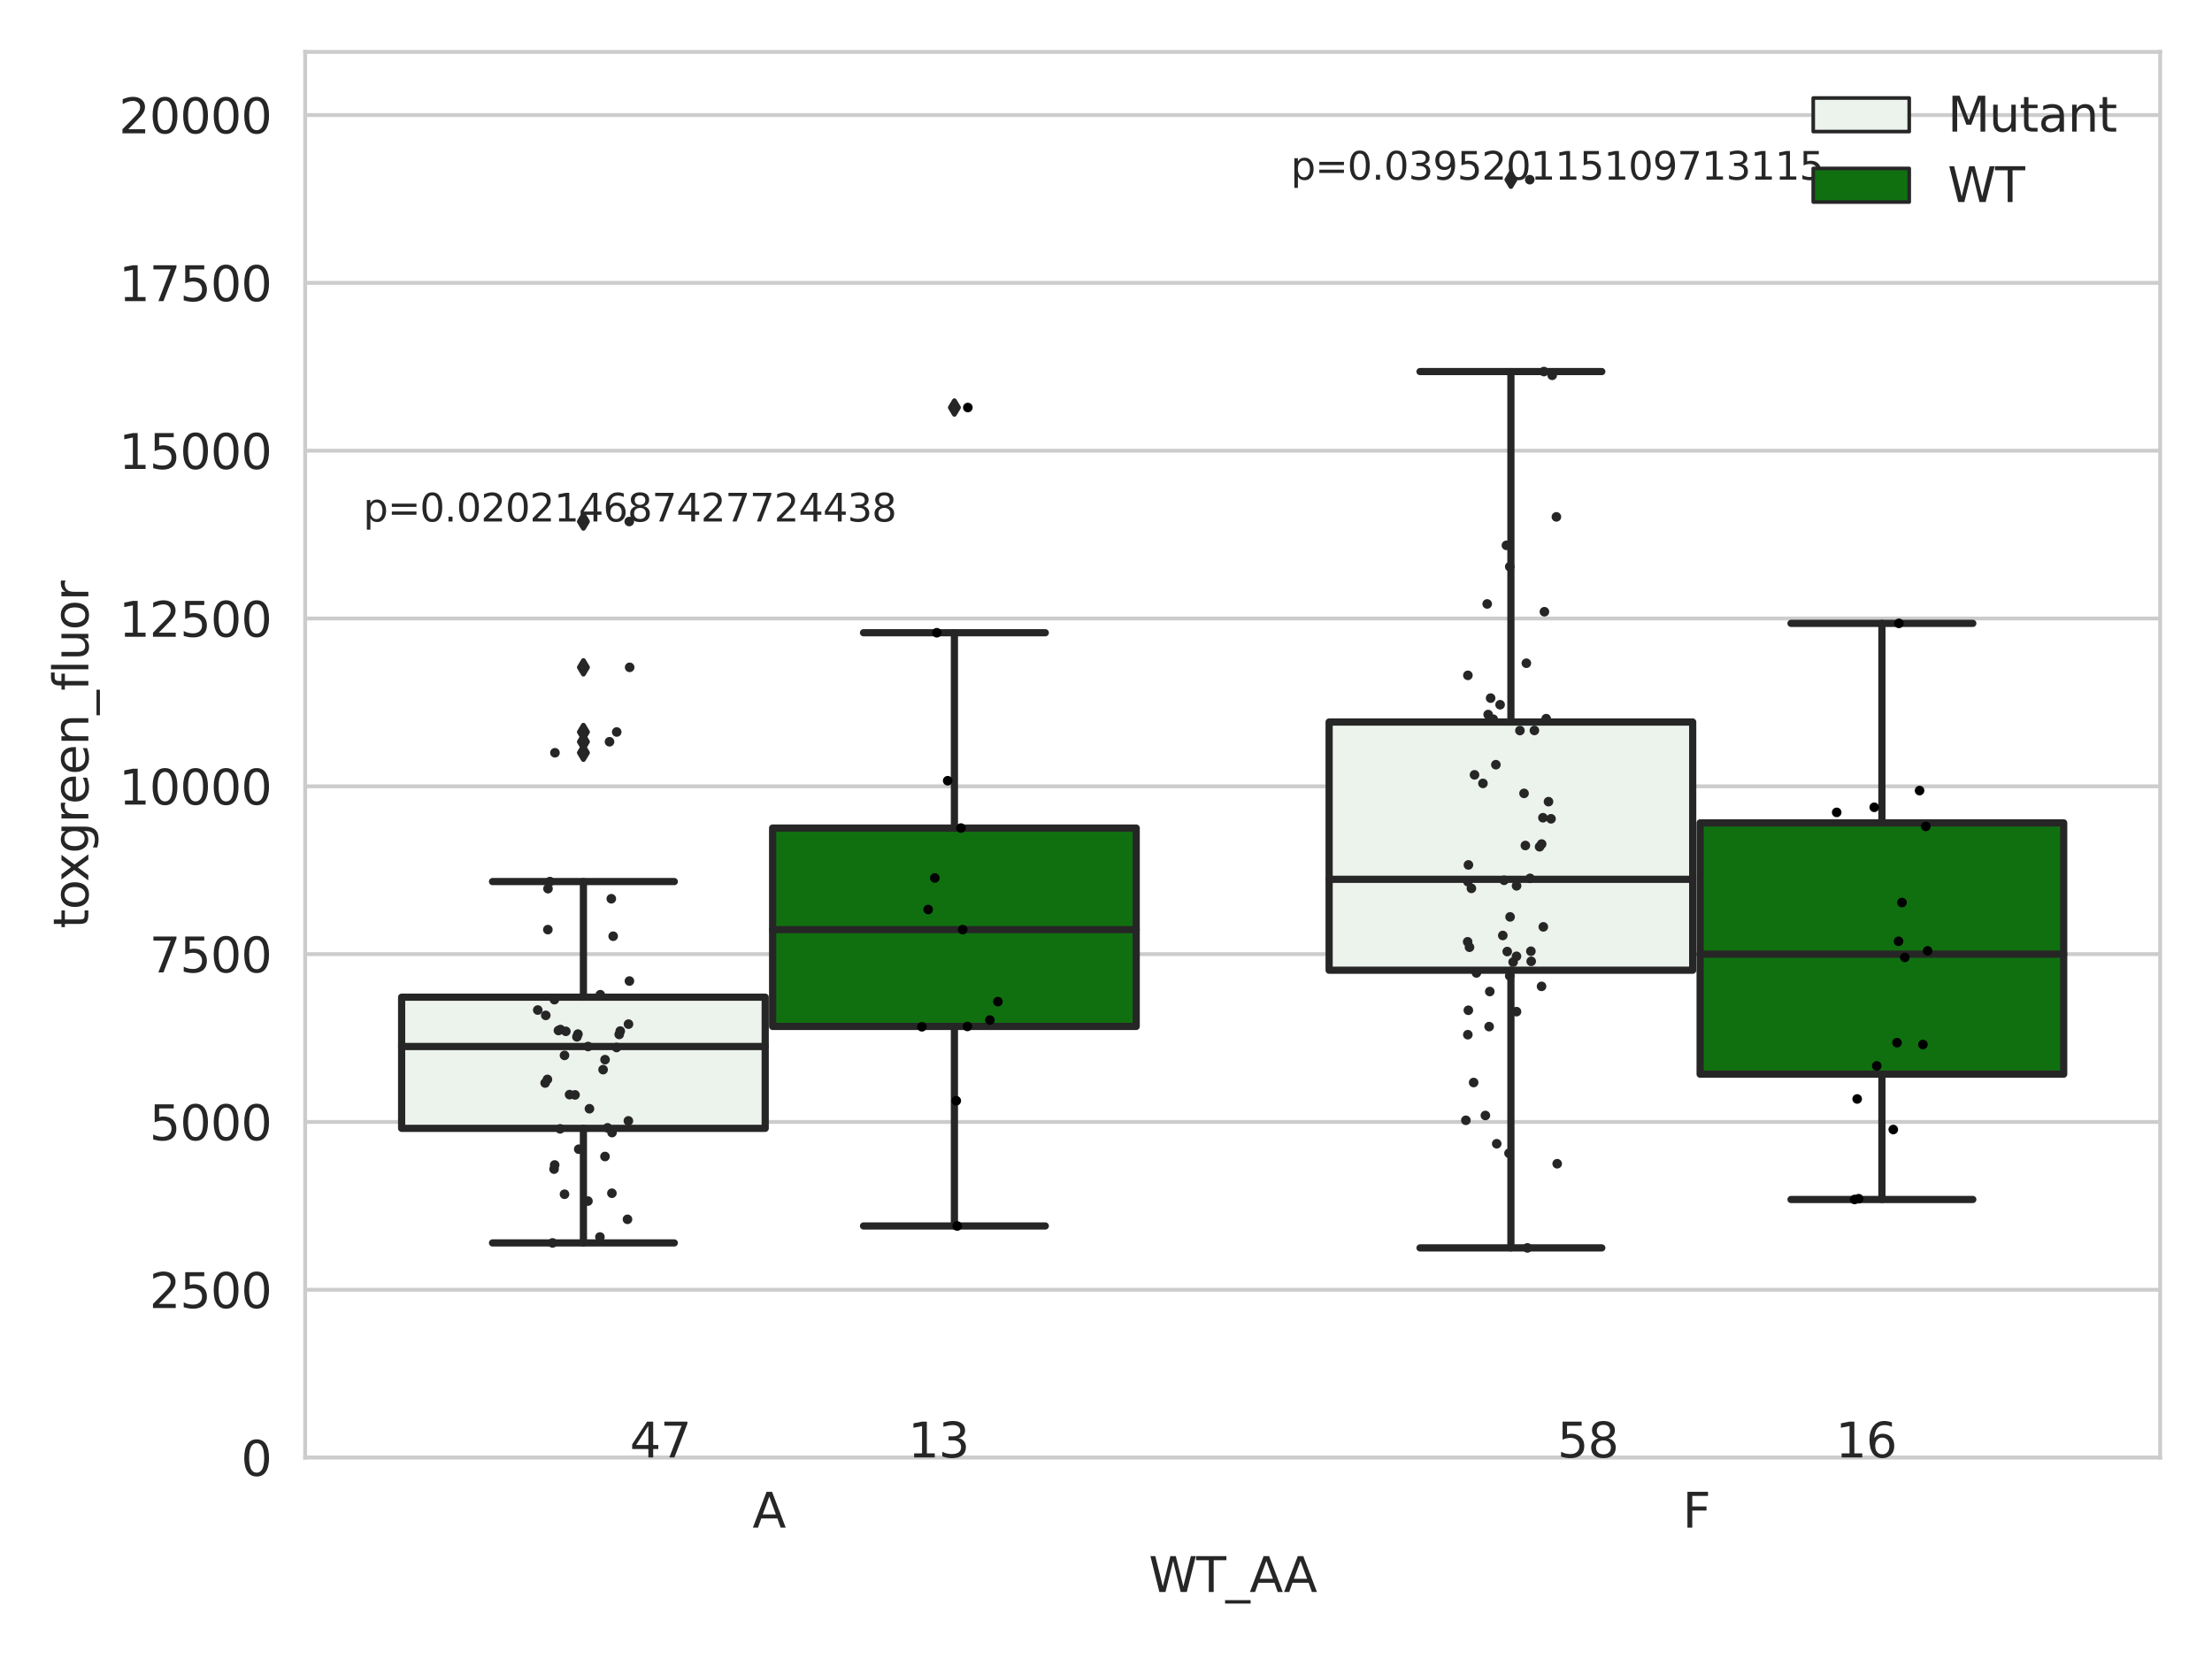 <?xml version="1.0" encoding="utf-8" standalone="no"?>
<!DOCTYPE svg PUBLIC "-//W3C//DTD SVG 1.1//EN"
  "http://www.w3.org/Graphics/SVG/1.1/DTD/svg11.dtd">
<svg xmlns:xlink="http://www.w3.org/1999/xlink" width="460.8pt" height="345.6pt" viewBox="0 0 460.8 345.6" xmlns="http://www.w3.org/2000/svg" version="1.1">
 <defs>
  <style type="text/css">*{stroke-linejoin: round; stroke-linecap: butt}</style>
 </defs>
 <g id="figure_1">
  <g id="patch_1">
   <path d="M 0 345.6 
L 460.8 345.6 
L 460.8 0 
L 0 0 
z
" style="fill: #ffffff"/>
  </g>
  <g id="axes_1">
   <g id="patch_2">
    <path d="M 63.571 303.64 
L 450 303.64 
L 450 10.813 
L 63.571 10.813 
z
" style="fill: #ffffff"/>
   </g>
   <g id="matplotlib.axis_1">
    <g id="xtick_1">
     <g id="text_1">
      <!-- A -->
      <g style="fill: #262626" transform="translate(156.758 318.238) scale(0.1 -0.1)">
       <defs>
        <path id="DejaVuSans-41" d="M 2188 4044 
L 1331 1722 
L 3047 1722 
L 2188 4044 
z
M 1831 4666 
L 2547 4666 
L 4325 0 
L 3669 0 
L 3244 1197 
L 1141 1197 
L 716 0 
L 50 0 
L 1831 4666 
z
" transform="scale(0.016)"/>
       </defs>
       <use xlink:href="#DejaVuSans-41"/>
      </g>
     </g>
    </g>
    <g id="xtick_2">
     <g id="text_2">
      <!-- F -->
      <g style="fill: #262626" transform="translate(350.517 318.238) scale(0.1 -0.1)">
       <defs>
        <path id="DejaVuSans-46" d="M 628 4666 
L 3309 4666 
L 3309 4134 
L 1259 4134 
L 1259 2759 
L 3109 2759 
L 3109 2228 
L 1259 2228 
L 1259 0 
L 628 0 
L 628 4666 
z
" transform="scale(0.016)"/>
       </defs>
       <use xlink:href="#DejaVuSans-46"/>
      </g>
     </g>
    </g>
    <g id="text_3">
     <!-- WT_AA -->
     <g style="fill: #262626" transform="translate(239.31 331.638) scale(0.1 -0.1)">
      <defs>
       <path id="DejaVuSans-57" d="M 213 4666 
L 850 4666 
L 1831 722 
L 2809 4666 
L 3519 4666 
L 4500 722 
L 5478 4666 
L 6119 4666 
L 4947 0 
L 4153 0 
L 3169 4050 
L 2175 0 
L 1381 0 
L 213 4666 
z
" transform="scale(0.016)"/>
       <path id="DejaVuSans-54" d="M -19 4666 
L 3928 4666 
L 3928 4134 
L 2272 4134 
L 2272 0 
L 1638 0 
L 1638 4134 
L -19 4134 
L -19 4666 
z
" transform="scale(0.016)"/>
       <path id="DejaVuSans-5f" d="M 3263 -1063 
L 3263 -1509 
L -63 -1509 
L -63 -1063 
L 3263 -1063 
z
" transform="scale(0.016)"/>
      </defs>
      <use xlink:href="#DejaVuSans-57"/>
      <use xlink:href="#DejaVuSans-54" x="98.877"/>
      <use xlink:href="#DejaVuSans-5f" x="159.961"/>
      <use xlink:href="#DejaVuSans-41" x="209.961"/>
      <use xlink:href="#DejaVuSans-41" x="281.119"/>
     </g>
    </g>
   </g>
   <g id="matplotlib.axis_2">
    <g id="ytick_1">
     <g id="line2d_1">
      <path d="M 63.571 303.64 
L 450 303.64 
" clip-path="url(#p976d05c8bd)" style="fill: none; stroke: #cccccc; stroke-width: 0.8; stroke-linecap: round"/>
     </g>
     <g id="text_4">
      <!-- 0 -->
      <g style="fill: #262626" transform="translate(50.209 307.439) scale(0.1 -0.1)">
       <defs>
        <path id="DejaVuSans-30" d="M 2034 4250 
Q 1547 4250 1301 3770 
Q 1056 3291 1056 2328 
Q 1056 1369 1301 889 
Q 1547 409 2034 409 
Q 2525 409 2770 889 
Q 3016 1369 3016 2328 
Q 3016 3291 2770 3770 
Q 2525 4250 2034 4250 
z
M 2034 4750 
Q 2819 4750 3233 4129 
Q 3647 3509 3647 2328 
Q 3647 1150 3233 529 
Q 2819 -91 2034 -91 
Q 1250 -91 836 529 
Q 422 1150 422 2328 
Q 422 3509 836 4129 
Q 1250 4750 2034 4750 
z
" transform="scale(0.016)"/>
       </defs>
       <use xlink:href="#DejaVuSans-30"/>
      </g>
     </g>
    </g>
    <g id="ytick_2">
     <g id="line2d_2">
      <path d="M 63.571 268.681 
L 450 268.681 
" clip-path="url(#p976d05c8bd)" style="fill: none; stroke: #cccccc; stroke-width: 0.8; stroke-linecap: round"/>
     </g>
     <g id="text_5">
      <!-- 2500 -->
      <g style="fill: #262626" transform="translate(31.121 272.481) scale(0.1 -0.1)">
       <defs>
        <path id="DejaVuSans-32" d="M 1228 531 
L 3431 531 
L 3431 0 
L 469 0 
L 469 531 
Q 828 903 1448 1529 
Q 2069 2156 2228 2338 
Q 2531 2678 2651 2914 
Q 2772 3150 2772 3378 
Q 2772 3750 2511 3984 
Q 2250 4219 1831 4219 
Q 1534 4219 1204 4116 
Q 875 4013 500 3803 
L 500 4441 
Q 881 4594 1212 4672 
Q 1544 4750 1819 4750 
Q 2544 4750 2975 4387 
Q 3406 4025 3406 3419 
Q 3406 3131 3298 2873 
Q 3191 2616 2906 2266 
Q 2828 2175 2409 1742 
Q 1991 1309 1228 531 
z
" transform="scale(0.016)"/>
        <path id="DejaVuSans-35" d="M 691 4666 
L 3169 4666 
L 3169 4134 
L 1269 4134 
L 1269 2991 
Q 1406 3038 1543 3061 
Q 1681 3084 1819 3084 
Q 2600 3084 3056 2656 
Q 3513 2228 3513 1497 
Q 3513 744 3044 326 
Q 2575 -91 1722 -91 
Q 1428 -91 1123 -41 
Q 819 9 494 109 
L 494 744 
Q 775 591 1075 516 
Q 1375 441 1709 441 
Q 2250 441 2565 725 
Q 2881 1009 2881 1497 
Q 2881 1984 2565 2268 
Q 2250 2553 1709 2553 
Q 1456 2553 1204 2497 
Q 953 2441 691 2322 
L 691 4666 
z
" transform="scale(0.016)"/>
       </defs>
       <use xlink:href="#DejaVuSans-32"/>
       <use xlink:href="#DejaVuSans-35" x="63.623"/>
       <use xlink:href="#DejaVuSans-30" x="127.246"/>
       <use xlink:href="#DejaVuSans-30" x="190.869"/>
      </g>
     </g>
    </g>
    <g id="ytick_3">
     <g id="line2d_3">
      <path d="M 63.571 233.723 
L 450 233.723 
" clip-path="url(#p976d05c8bd)" style="fill: none; stroke: #cccccc; stroke-width: 0.8; stroke-linecap: round"/>
     </g>
     <g id="text_6">
      <!-- 5000 -->
      <g style="fill: #262626" transform="translate(31.121 237.522) scale(0.1 -0.1)">
       <use xlink:href="#DejaVuSans-35"/>
       <use xlink:href="#DejaVuSans-30" x="63.623"/>
       <use xlink:href="#DejaVuSans-30" x="127.246"/>
       <use xlink:href="#DejaVuSans-30" x="190.869"/>
      </g>
     </g>
    </g>
    <g id="ytick_4">
     <g id="line2d_4">
      <path d="M 63.571 198.764 
L 450 198.764 
" clip-path="url(#p976d05c8bd)" style="fill: none; stroke: #cccccc; stroke-width: 0.8; stroke-linecap: round"/>
     </g>
     <g id="text_7">
      <!-- 7500 -->
      <g style="fill: #262626" transform="translate(31.121 202.564) scale(0.1 -0.1)">
       <defs>
        <path id="DejaVuSans-37" d="M 525 4666 
L 3525 4666 
L 3525 4397 
L 1831 0 
L 1172 0 
L 2766 4134 
L 525 4134 
L 525 4666 
z
" transform="scale(0.016)"/>
       </defs>
       <use xlink:href="#DejaVuSans-37"/>
       <use xlink:href="#DejaVuSans-35" x="63.623"/>
       <use xlink:href="#DejaVuSans-30" x="127.246"/>
       <use xlink:href="#DejaVuSans-30" x="190.869"/>
      </g>
     </g>
    </g>
    <g id="ytick_5">
     <g id="line2d_5">
      <path d="M 63.571 163.806 
L 450 163.806 
" clip-path="url(#p976d05c8bd)" style="fill: none; stroke: #cccccc; stroke-width: 0.8; stroke-linecap: round"/>
     </g>
     <g id="text_8">
      <!-- 10000 -->
      <g style="fill: #262626" transform="translate(24.759 167.605) scale(0.1 -0.1)">
       <defs>
        <path id="DejaVuSans-31" d="M 794 531 
L 1825 531 
L 1825 4091 
L 703 3866 
L 703 4441 
L 1819 4666 
L 2450 4666 
L 2450 531 
L 3481 531 
L 3481 0 
L 794 0 
L 794 531 
z
" transform="scale(0.016)"/>
       </defs>
       <use xlink:href="#DejaVuSans-31"/>
       <use xlink:href="#DejaVuSans-30" x="63.623"/>
       <use xlink:href="#DejaVuSans-30" x="127.246"/>
       <use xlink:href="#DejaVuSans-30" x="190.869"/>
       <use xlink:href="#DejaVuSans-30" x="254.492"/>
      </g>
     </g>
    </g>
    <g id="ytick_6">
     <g id="line2d_6">
      <path d="M 63.571 128.847 
L 450 128.847 
" clip-path="url(#p976d05c8bd)" style="fill: none; stroke: #cccccc; stroke-width: 0.8; stroke-linecap: round"/>
     </g>
     <g id="text_9">
      <!-- 12500 -->
      <g style="fill: #262626" transform="translate(24.759 132.647) scale(0.1 -0.1)">
       <use xlink:href="#DejaVuSans-31"/>
       <use xlink:href="#DejaVuSans-32" x="63.623"/>
       <use xlink:href="#DejaVuSans-35" x="127.246"/>
       <use xlink:href="#DejaVuSans-30" x="190.869"/>
       <use xlink:href="#DejaVuSans-30" x="254.492"/>
      </g>
     </g>
    </g>
    <g id="ytick_7">
     <g id="line2d_7">
      <path d="M 63.571 93.889 
L 450 93.889 
" clip-path="url(#p976d05c8bd)" style="fill: none; stroke: #cccccc; stroke-width: 0.8; stroke-linecap: round"/>
     </g>
     <g id="text_10">
      <!-- 15000 -->
      <g style="fill: #262626" transform="translate(24.759 97.688) scale(0.1 -0.1)">
       <use xlink:href="#DejaVuSans-31"/>
       <use xlink:href="#DejaVuSans-35" x="63.623"/>
       <use xlink:href="#DejaVuSans-30" x="127.246"/>
       <use xlink:href="#DejaVuSans-30" x="190.869"/>
       <use xlink:href="#DejaVuSans-30" x="254.492"/>
      </g>
     </g>
    </g>
    <g id="ytick_8">
     <g id="line2d_8">
      <path d="M 63.571 58.93 
L 450 58.93 
" clip-path="url(#p976d05c8bd)" style="fill: none; stroke: #cccccc; stroke-width: 0.8; stroke-linecap: round"/>
     </g>
     <g id="text_11">
      <!-- 17500 -->
      <g style="fill: #262626" transform="translate(24.759 62.729) scale(0.1 -0.1)">
       <use xlink:href="#DejaVuSans-31"/>
       <use xlink:href="#DejaVuSans-37" x="63.623"/>
       <use xlink:href="#DejaVuSans-35" x="127.246"/>
       <use xlink:href="#DejaVuSans-30" x="190.869"/>
       <use xlink:href="#DejaVuSans-30" x="254.492"/>
      </g>
     </g>
    </g>
    <g id="ytick_9">
     <g id="line2d_9">
      <path d="M 63.571 23.972 
L 450 23.972 
" clip-path="url(#p976d05c8bd)" style="fill: none; stroke: #cccccc; stroke-width: 0.8; stroke-linecap: round"/>
     </g>
     <g id="text_12">
      <!-- 20000 -->
      <g style="fill: #262626" transform="translate(24.759 27.771) scale(0.1 -0.1)">
       <use xlink:href="#DejaVuSans-32"/>
       <use xlink:href="#DejaVuSans-30" x="63.623"/>
       <use xlink:href="#DejaVuSans-30" x="127.246"/>
       <use xlink:href="#DejaVuSans-30" x="190.869"/>
       <use xlink:href="#DejaVuSans-30" x="254.492"/>
      </g>
     </g>
    </g>
    <g id="text_13">
     <!-- toxgreen_fluor -->
     <g style="fill: #262626" transform="translate(18.401 193.421) rotate(-90) scale(0.1 -0.1)">
      <defs>
       <path id="DejaVuSans-74" d="M 1172 4494 
L 1172 3500 
L 2356 3500 
L 2356 3053 
L 1172 3053 
L 1172 1153 
Q 1172 725 1289 603 
Q 1406 481 1766 481 
L 2356 481 
L 2356 0 
L 1766 0 
Q 1100 0 847 248 
Q 594 497 594 1153 
L 594 3053 
L 172 3053 
L 172 3500 
L 594 3500 
L 594 4494 
L 1172 4494 
z
" transform="scale(0.016)"/>
       <path id="DejaVuSans-6f" d="M 1959 3097 
Q 1497 3097 1228 2736 
Q 959 2375 959 1747 
Q 959 1119 1226 758 
Q 1494 397 1959 397 
Q 2419 397 2687 759 
Q 2956 1122 2956 1747 
Q 2956 2369 2687 2733 
Q 2419 3097 1959 3097 
z
M 1959 3584 
Q 2709 3584 3137 3096 
Q 3566 2609 3566 1747 
Q 3566 888 3137 398 
Q 2709 -91 1959 -91 
Q 1206 -91 779 398 
Q 353 888 353 1747 
Q 353 2609 779 3096 
Q 1206 3584 1959 3584 
z
" transform="scale(0.016)"/>
       <path id="DejaVuSans-78" d="M 3513 3500 
L 2247 1797 
L 3578 0 
L 2900 0 
L 1881 1375 
L 863 0 
L 184 0 
L 1544 1831 
L 300 3500 
L 978 3500 
L 1906 2253 
L 2834 3500 
L 3513 3500 
z
" transform="scale(0.016)"/>
       <path id="DejaVuSans-67" d="M 2906 1791 
Q 2906 2416 2648 2759 
Q 2391 3103 1925 3103 
Q 1463 3103 1205 2759 
Q 947 2416 947 1791 
Q 947 1169 1205 825 
Q 1463 481 1925 481 
Q 2391 481 2648 825 
Q 2906 1169 2906 1791 
z
M 3481 434 
Q 3481 -459 3084 -895 
Q 2688 -1331 1869 -1331 
Q 1566 -1331 1297 -1286 
Q 1028 -1241 775 -1147 
L 775 -588 
Q 1028 -725 1275 -790 
Q 1522 -856 1778 -856 
Q 2344 -856 2625 -561 
Q 2906 -266 2906 331 
L 2906 616 
Q 2728 306 2450 153 
Q 2172 0 1784 0 
Q 1141 0 747 490 
Q 353 981 353 1791 
Q 353 2603 747 3093 
Q 1141 3584 1784 3584 
Q 2172 3584 2450 3431 
Q 2728 3278 2906 2969 
L 2906 3500 
L 3481 3500 
L 3481 434 
z
" transform="scale(0.016)"/>
       <path id="DejaVuSans-72" d="M 2631 2963 
Q 2534 3019 2420 3045 
Q 2306 3072 2169 3072 
Q 1681 3072 1420 2755 
Q 1159 2438 1159 1844 
L 1159 0 
L 581 0 
L 581 3500 
L 1159 3500 
L 1159 2956 
Q 1341 3275 1631 3429 
Q 1922 3584 2338 3584 
Q 2397 3584 2469 3576 
Q 2541 3569 2628 3553 
L 2631 2963 
z
" transform="scale(0.016)"/>
       <path id="DejaVuSans-65" d="M 3597 1894 
L 3597 1613 
L 953 1613 
Q 991 1019 1311 708 
Q 1631 397 2203 397 
Q 2534 397 2845 478 
Q 3156 559 3463 722 
L 3463 178 
Q 3153 47 2828 -22 
Q 2503 -91 2169 -91 
Q 1331 -91 842 396 
Q 353 884 353 1716 
Q 353 2575 817 3079 
Q 1281 3584 2069 3584 
Q 2775 3584 3186 3129 
Q 3597 2675 3597 1894 
z
M 3022 2063 
Q 3016 2534 2758 2815 
Q 2500 3097 2075 3097 
Q 1594 3097 1305 2825 
Q 1016 2553 972 2059 
L 3022 2063 
z
" transform="scale(0.016)"/>
       <path id="DejaVuSans-6e" d="M 3513 2113 
L 3513 0 
L 2938 0 
L 2938 2094 
Q 2938 2591 2744 2837 
Q 2550 3084 2163 3084 
Q 1697 3084 1428 2787 
Q 1159 2491 1159 1978 
L 1159 0 
L 581 0 
L 581 3500 
L 1159 3500 
L 1159 2956 
Q 1366 3272 1645 3428 
Q 1925 3584 2291 3584 
Q 2894 3584 3203 3211 
Q 3513 2838 3513 2113 
z
" transform="scale(0.016)"/>
       <path id="DejaVuSans-66" d="M 2375 4863 
L 2375 4384 
L 1825 4384 
Q 1516 4384 1395 4259 
Q 1275 4134 1275 3809 
L 1275 3500 
L 2222 3500 
L 2222 3053 
L 1275 3053 
L 1275 0 
L 697 0 
L 697 3053 
L 147 3053 
L 147 3500 
L 697 3500 
L 697 3744 
Q 697 4328 969 4595 
Q 1241 4863 1831 4863 
L 2375 4863 
z
" transform="scale(0.016)"/>
       <path id="DejaVuSans-6c" d="M 603 4863 
L 1178 4863 
L 1178 0 
L 603 0 
L 603 4863 
z
" transform="scale(0.016)"/>
       <path id="DejaVuSans-75" d="M 544 1381 
L 544 3500 
L 1119 3500 
L 1119 1403 
Q 1119 906 1312 657 
Q 1506 409 1894 409 
Q 2359 409 2629 706 
Q 2900 1003 2900 1516 
L 2900 3500 
L 3475 3500 
L 3475 0 
L 2900 0 
L 2900 538 
Q 2691 219 2414 64 
Q 2138 -91 1772 -91 
Q 1169 -91 856 284 
Q 544 659 544 1381 
z
M 1991 3584 
L 1991 3584 
z
" transform="scale(0.016)"/>
      </defs>
      <use xlink:href="#DejaVuSans-74"/>
      <use xlink:href="#DejaVuSans-6f" x="39.209"/>
      <use xlink:href="#DejaVuSans-78" x="97.266"/>
      <use xlink:href="#DejaVuSans-67" x="156.445"/>
      <use xlink:href="#DejaVuSans-72" x="219.922"/>
      <use xlink:href="#DejaVuSans-65" x="258.785"/>
      <use xlink:href="#DejaVuSans-65" x="320.309"/>
      <use xlink:href="#DejaVuSans-6e" x="381.832"/>
      <use xlink:href="#DejaVuSans-5f" x="445.211"/>
      <use xlink:href="#DejaVuSans-66" x="495.211"/>
      <use xlink:href="#DejaVuSans-6c" x="530.416"/>
      <use xlink:href="#DejaVuSans-75" x="558.199"/>
      <use xlink:href="#DejaVuSans-6f" x="621.578"/>
      <use xlink:href="#DejaVuSans-72" x="682.76"/>
     </g>
    </g>
   </g>
   <g id="patch_3">
    <path d="M 83.666 235.054 
L 159.406 235.054 
L 159.406 207.732 
L 83.666 207.732 
L 83.666 235.054 
z
" clip-path="url(#p976d05c8bd)" style="fill: #ecf2ec; stroke: #262626; stroke-width: 1.5; stroke-linejoin: miter"/>
   </g>
   <g id="patch_4">
    <path d="M 160.951 213.823 
L 236.691 213.823 
L 236.691 172.496 
L 160.951 172.496 
L 160.951 213.823 
z
" clip-path="url(#p976d05c8bd)" style="fill: #107010; stroke: #262626; stroke-width: 1.5; stroke-linejoin: miter"/>
   </g>
   <g id="patch_5">
    <path d="M 276.88 202.111 
L 352.62 202.111 
L 352.62 150.411 
L 276.88 150.411 
L 276.88 202.111 
z
" clip-path="url(#p976d05c8bd)" style="fill: #ecf2ec; stroke: #262626; stroke-width: 1.5; stroke-linejoin: miter"/>
   </g>
   <g id="patch_6">
    <path d="M 354.166 223.767 
L 429.906 223.767 
L 429.906 171.424 
L 354.166 171.424 
L 354.166 223.767 
z
" clip-path="url(#p976d05c8bd)" style="fill: #107010; stroke: #262626; stroke-width: 1.5; stroke-linejoin: miter"/>
   </g>
   <g id="patch_7">
    <path d="M 160.178 303.64 
L 160.178 303.64 
L 160.178 303.64 
L 160.178 303.64 
z
" clip-path="url(#p976d05c8bd)" style="fill: #ecf2ec; stroke: #262626; stroke-width: 0.75; stroke-linejoin: miter"/>
   </g>
   <g id="patch_8">
    <path d="M 160.178 303.64 
L 160.178 303.64 
L 160.178 303.64 
L 160.178 303.64 
z
" clip-path="url(#p976d05c8bd)" style="fill: #107010; stroke: #262626; stroke-width: 0.75; stroke-linejoin: miter"/>
   </g>
   <g id="PathCollection_1"/>
   <g id="PathCollection_2"/>
   <g id="line2d_10">
    <path d="M 121.536 235.054 
L 121.536 258.924 
" clip-path="url(#p976d05c8bd)" style="fill: none; stroke: #262626; stroke-width: 1.5; stroke-linecap: round"/>
   </g>
   <g id="line2d_11">
    <path d="M 121.536 207.732 
L 121.536 183.649 
" clip-path="url(#p976d05c8bd)" style="fill: none; stroke: #262626; stroke-width: 1.5; stroke-linecap: round"/>
   </g>
   <g id="line2d_12">
    <path d="M 102.601 258.924 
L 140.471 258.924 
" clip-path="url(#p976d05c8bd)" style="fill: none; stroke: #262626; stroke-width: 1.5; stroke-linecap: round"/>
   </g>
   <g id="line2d_13">
    <path d="M 102.601 183.649 
L 140.471 183.649 
" clip-path="url(#p976d05c8bd)" style="fill: none; stroke: #262626; stroke-width: 1.5; stroke-linecap: round"/>
   </g>
   <g id="line2d_14">
    <defs>
     <path id="m07babc9809" d="M -0 1.414 
L 0.849 0 
L 0 -1.414 
L -0.849 -0 
z
" style="stroke: #262626; stroke-linejoin: miter"/>
    </defs>
    <g clip-path="url(#p976d05c8bd)">
     <use xlink:href="#m07babc9809" x="121.536" y="154.523" style="fill: #262626; stroke: #262626; stroke-linejoin: miter"/>
     <use xlink:href="#m07babc9809" x="121.536" y="156.812" style="fill: #262626; stroke: #262626; stroke-linejoin: miter"/>
     <use xlink:href="#m07babc9809" x="121.536" y="152.489" style="fill: #262626; stroke: #262626; stroke-linejoin: miter"/>
     <use xlink:href="#m07babc9809" x="121.536" y="139.019" style="fill: #262626; stroke: #262626; stroke-linejoin: miter"/>
     <use xlink:href="#m07babc9809" x="121.536" y="108.642" style="fill: #262626; stroke: #262626; stroke-linejoin: miter"/>
    </g>
   </g>
   <g id="line2d_15">
    <path d="M 198.821 213.823 
L 198.821 255.392 
" clip-path="url(#p976d05c8bd)" style="fill: none; stroke: #262626; stroke-width: 1.5; stroke-linecap: round"/>
   </g>
   <g id="line2d_16">
    <path d="M 198.821 172.496 
L 198.821 131.813 
" clip-path="url(#p976d05c8bd)" style="fill: none; stroke: #262626; stroke-width: 1.5; stroke-linecap: round"/>
   </g>
   <g id="line2d_17">
    <path d="M 179.886 255.392 
L 217.756 255.392 
" clip-path="url(#p976d05c8bd)" style="fill: none; stroke: #262626; stroke-width: 1.5; stroke-linecap: round"/>
   </g>
   <g id="line2d_18">
    <path d="M 179.886 131.813 
L 217.756 131.813 
" clip-path="url(#p976d05c8bd)" style="fill: none; stroke: #262626; stroke-width: 1.5; stroke-linecap: round"/>
   </g>
   <g id="line2d_19">
    <g clip-path="url(#p976d05c8bd)">
     <use xlink:href="#m07babc9809" x="198.821" y="84.895" style="fill: #262626; stroke: #262626; stroke-linejoin: miter"/>
    </g>
   </g>
   <g id="line2d_20">
    <path d="M 314.75 202.111 
L 314.75 259.959 
" clip-path="url(#p976d05c8bd)" style="fill: none; stroke: #262626; stroke-width: 1.5; stroke-linecap: round"/>
   </g>
   <g id="line2d_21">
    <path d="M 314.75 150.411 
L 314.75 77.405 
" clip-path="url(#p976d05c8bd)" style="fill: none; stroke: #262626; stroke-width: 1.5; stroke-linecap: round"/>
   </g>
   <g id="line2d_22">
    <path d="M 295.815 259.959 
L 333.685 259.959 
" clip-path="url(#p976d05c8bd)" style="fill: none; stroke: #262626; stroke-width: 1.5; stroke-linecap: round"/>
   </g>
   <g id="line2d_23">
    <path d="M 295.815 77.405 
L 333.685 77.405 
" clip-path="url(#p976d05c8bd)" style="fill: none; stroke: #262626; stroke-width: 1.5; stroke-linecap: round"/>
   </g>
   <g id="line2d_24">
    <g clip-path="url(#p976d05c8bd)">
     <use xlink:href="#m07babc9809" x="314.75" y="37.434" style="fill: #262626; stroke: #262626; stroke-linejoin: miter"/>
    </g>
   </g>
   <g id="line2d_25">
    <path d="M 392.036 223.767 
L 392.036 249.873 
" clip-path="url(#p976d05c8bd)" style="fill: none; stroke: #262626; stroke-width: 1.5; stroke-linecap: round"/>
   </g>
   <g id="line2d_26">
    <path d="M 392.036 171.424 
L 392.036 129.859 
" clip-path="url(#p976d05c8bd)" style="fill: none; stroke: #262626; stroke-width: 1.5; stroke-linecap: round"/>
   </g>
   <g id="line2d_27">
    <path d="M 373.101 249.873 
L 410.971 249.873 
" clip-path="url(#p976d05c8bd)" style="fill: none; stroke: #262626; stroke-width: 1.5; stroke-linecap: round"/>
   </g>
   <g id="line2d_28">
    <path d="M 373.101 129.859 
L 410.971 129.859 
" clip-path="url(#p976d05c8bd)" style="fill: none; stroke: #262626; stroke-width: 1.5; stroke-linecap: round"/>
   </g>
   <g id="line2d_29"/>
   <g id="line2d_30">
    <path d="M 83.666 218.008 
L 159.406 218.008 
" clip-path="url(#p976d05c8bd)" style="fill: none; stroke: #262626; stroke-width: 1.5; stroke-linecap: round"/>
   </g>
   <g id="line2d_31">
    <path d="M 160.951 193.663 
L 236.691 193.663 
" clip-path="url(#p976d05c8bd)" style="fill: none; stroke: #262626; stroke-width: 1.5; stroke-linecap: round"/>
   </g>
   <g id="line2d_32">
    <path d="M 276.88 183.178 
L 352.62 183.178 
" clip-path="url(#p976d05c8bd)" style="fill: none; stroke: #262626; stroke-width: 1.5; stroke-linecap: round"/>
   </g>
   <g id="line2d_33">
    <path d="M 354.166 198.764 
L 429.906 198.764 
" clip-path="url(#p976d05c8bd)" style="fill: none; stroke: #262626; stroke-width: 1.5; stroke-linecap: round"/>
   </g>
   <g id="patch_9">
    <path d="M 63.571 303.64 
L 63.571 10.813 
" style="fill: none; stroke: #cccccc; stroke-width: 0.8; stroke-linejoin: miter; stroke-linecap: square"/>
   </g>
   <g id="patch_10">
    <path d="M 450 303.64 
L 450 10.813 
" style="fill: none; stroke: #cccccc; stroke-width: 0.8; stroke-linejoin: miter; stroke-linecap: square"/>
   </g>
   <g id="patch_11">
    <path d="M 63.571 303.64 
L 450 303.64 
" style="fill: none; stroke: #cccccc; stroke-width: 0.8; stroke-linejoin: miter; stroke-linecap: square"/>
   </g>
   <g id="patch_12">
    <path d="M 63.571 10.813 
L 450 10.813 
" style="fill: none; stroke: #cccccc; stroke-width: 0.8; stroke-linejoin: miter; stroke-linecap: square"/>
   </g>
   <g id="PathCollection_3">
    <defs>
     <path id="C0_0_6a65d3da50" d="M 0 1 
C 0.265 1 0.52 0.895 0.707 0.707 
C 0.895 0.52 1 0.265 1 -0 
C 1 -0.265 0.895 -0.52 0.707 -0.707 
C 0.52 -0.895 0.265 -1 0 -1 
C -0.265 -1 -0.52 -0.895 -0.707 -0.707 
C -0.895 -0.52 -1 -0.265 -1 0 
C -1 0.265 -0.895 0.52 -0.707 0.707 
C -0.52 0.895 -0.265 1 0 1 
z
"/>
    </defs>
    <g clip-path="url(#p976d05c8bd)">
     <use xlink:href="#C0_0_6a65d3da50" x="125.051" y="207.215" style="fill: #262626"/>
    </g>
    <g clip-path="url(#p976d05c8bd)">
     <use xlink:href="#C0_0_6a65d3da50" x="117.881" y="214.846" style="fill: #262626"/>
    </g>
    <g clip-path="url(#p976d05c8bd)">
     <use xlink:href="#C0_0_6a65d3da50" x="117.596" y="219.855" style="fill: #262626"/>
    </g>
    <g clip-path="url(#p976d05c8bd)">
     <use xlink:href="#C0_0_6a65d3da50" x="113.565" y="225.609" style="fill: #262626"/>
    </g>
    <g clip-path="url(#p976d05c8bd)">
     <use xlink:href="#C0_0_6a65d3da50" x="122.794" y="230.971" style="fill: #262626"/>
    </g>
    <g clip-path="url(#p976d05c8bd)">
     <use xlink:href="#C0_0_6a65d3da50" x="126.974" y="154.523" style="fill: #262626"/>
    </g>
    <g clip-path="url(#p976d05c8bd)">
     <use xlink:href="#C0_0_6a65d3da50" x="120.561" y="239.397" style="fill: #262626"/>
    </g>
    <g clip-path="url(#p976d05c8bd)">
     <use xlink:href="#C0_0_6a65d3da50" x="116.679" y="235.159" style="fill: #262626"/>
    </g>
    <g clip-path="url(#p976d05c8bd)">
     <use xlink:href="#C0_0_6a65d3da50" x="130.926" y="213.346" style="fill: #262626"/>
    </g>
    <g clip-path="url(#p976d05c8bd)">
     <use xlink:href="#C0_0_6a65d3da50" x="128.997" y="215.493" style="fill: #262626"/>
    </g>
    <g clip-path="url(#p976d05c8bd)">
     <use xlink:href="#C0_0_6a65d3da50" x="115.551" y="242.681" style="fill: #262626"/>
    </g>
    <g clip-path="url(#p976d05c8bd)">
     <use xlink:href="#C0_0_6a65d3da50" x="122.51" y="218.008" style="fill: #262626"/>
    </g>
    <g clip-path="url(#p976d05c8bd)">
     <use xlink:href="#C0_0_6a65d3da50" x="126.03" y="240.92" style="fill: #262626"/>
    </g>
    <g clip-path="url(#p976d05c8bd)">
     <use xlink:href="#C0_0_6a65d3da50" x="119.789" y="228.088" style="fill: #262626"/>
    </g>
    <g clip-path="url(#p976d05c8bd)">
     <use xlink:href="#C0_0_6a65d3da50" x="117.6" y="248.78" style="fill: #262626"/>
    </g>
    <g clip-path="url(#p976d05c8bd)">
     <use xlink:href="#C0_0_6a65d3da50" x="130.904" y="233.499" style="fill: #262626"/>
    </g>
    <g clip-path="url(#p976d05c8bd)">
     <use xlink:href="#C0_0_6a65d3da50" x="127.347" y="187.226" style="fill: #262626"/>
    </g>
    <g clip-path="url(#p976d05c8bd)">
     <use xlink:href="#C0_0_6a65d3da50" x="127.469" y="248.572" style="fill: #262626"/>
    </g>
    <g clip-path="url(#p976d05c8bd)">
     <use xlink:href="#C0_0_6a65d3da50" x="115.605" y="156.812" style="fill: #262626"/>
    </g>
    <g clip-path="url(#p976d05c8bd)">
     <use xlink:href="#C0_0_6a65d3da50" x="122.479" y="250.206" style="fill: #262626"/>
    </g>
    <g clip-path="url(#p976d05c8bd)">
     <use xlink:href="#C0_0_6a65d3da50" x="128.445" y="218.212" style="fill: #262626"/>
    </g>
    <g clip-path="url(#p976d05c8bd)">
     <use xlink:href="#C0_0_6a65d3da50" x="130.717" y="254.008" style="fill: #262626"/>
    </g>
    <g clip-path="url(#p976d05c8bd)">
     <use xlink:href="#C0_0_6a65d3da50" x="114.158" y="185.126" style="fill: #262626"/>
    </g>
    <g clip-path="url(#p976d05c8bd)">
     <use xlink:href="#C0_0_6a65d3da50" x="112.026" y="210.412" style="fill: #262626"/>
    </g>
    <g clip-path="url(#p976d05c8bd)">
     <use xlink:href="#C0_0_6a65d3da50" x="120.393" y="215.421" style="fill: #262626"/>
    </g>
    <g clip-path="url(#p976d05c8bd)">
     <use xlink:href="#C0_0_6a65d3da50" x="120.183" y="215.992" style="fill: #262626"/>
    </g>
    <g clip-path="url(#p976d05c8bd)">
     <use xlink:href="#C0_0_6a65d3da50" x="115.494" y="208.249" style="fill: #262626"/>
    </g>
    <g clip-path="url(#p976d05c8bd)">
     <use xlink:href="#C0_0_6a65d3da50" x="113.692" y="211.52" style="fill: #262626"/>
    </g>
    <g clip-path="url(#p976d05c8bd)">
     <use xlink:href="#C0_0_6a65d3da50" x="124.977" y="257.688" style="fill: #262626"/>
    </g>
    <g clip-path="url(#p976d05c8bd)">
     <use xlink:href="#C0_0_6a65d3da50" x="118.654" y="228.033" style="fill: #262626"/>
    </g>
    <g clip-path="url(#p976d05c8bd)">
     <use xlink:href="#C0_0_6a65d3da50" x="116.757" y="214.474" style="fill: #262626"/>
    </g>
    <g clip-path="url(#p976d05c8bd)">
     <use xlink:href="#C0_0_6a65d3da50" x="114.128" y="193.656" style="fill: #262626"/>
    </g>
    <g clip-path="url(#p976d05c8bd)">
     <use xlink:href="#C0_0_6a65d3da50" x="128.472" y="152.489" style="fill: #262626"/>
    </g>
    <g clip-path="url(#p976d05c8bd)">
     <use xlink:href="#C0_0_6a65d3da50" x="131.12" y="204.368" style="fill: #262626"/>
    </g>
    <g clip-path="url(#p976d05c8bd)">
     <use xlink:href="#C0_0_6a65d3da50" x="116.336" y="214.673" style="fill: #262626"/>
    </g>
    <g clip-path="url(#p976d05c8bd)">
     <use xlink:href="#C0_0_6a65d3da50" x="127.735" y="195.031" style="fill: #262626"/>
    </g>
    <g clip-path="url(#p976d05c8bd)">
     <use xlink:href="#C0_0_6a65d3da50" x="126.567" y="234.949" style="fill: #262626"/>
    </g>
    <g clip-path="url(#p976d05c8bd)">
     <use xlink:href="#C0_0_6a65d3da50" x="115.42" y="243.548" style="fill: #262626"/>
    </g>
    <g clip-path="url(#p976d05c8bd)">
     <use xlink:href="#C0_0_6a65d3da50" x="127.498" y="235.94" style="fill: #262626"/>
    </g>
    <g clip-path="url(#p976d05c8bd)">
     <use xlink:href="#C0_0_6a65d3da50" x="131.17" y="139.019" style="fill: #262626"/>
    </g>
    <g clip-path="url(#p976d05c8bd)">
     <use xlink:href="#C0_0_6a65d3da50" x="114.039" y="224.86" style="fill: #262626"/>
    </g>
    <g clip-path="url(#p976d05c8bd)">
     <use xlink:href="#C0_0_6a65d3da50" x="115.106" y="258.924" style="fill: #262626"/>
    </g>
    <g clip-path="url(#p976d05c8bd)">
     <use xlink:href="#C0_0_6a65d3da50" x="126.041" y="220.746" style="fill: #262626"/>
    </g>
    <g clip-path="url(#p976d05c8bd)">
     <use xlink:href="#C0_0_6a65d3da50" x="129.212" y="214.786" style="fill: #262626"/>
    </g>
    <g clip-path="url(#p976d05c8bd)">
     <use xlink:href="#C0_0_6a65d3da50" x="114.56" y="183.649" style="fill: #262626"/>
    </g>
    <g clip-path="url(#p976d05c8bd)">
     <use xlink:href="#C0_0_6a65d3da50" x="125.636" y="222.828" style="fill: #262626"/>
    </g>
    <g clip-path="url(#p976d05c8bd)">
     <use xlink:href="#C0_0_6a65d3da50" x="131.087" y="108.642" style="fill: #262626"/>
    </g>
   </g>
   <g id="PathCollection_4">
    <defs>
     <path id="C1_0_4196650e39" d="M 0 1 
C 0.265 1 0.52 0.895 0.707 0.707 
C 0.895 0.52 1 0.265 1 -0 
C 1 -0.265 0.895 -0.52 0.707 -0.707 
C 0.52 -0.895 0.265 -1 0 -1 
C -0.265 -1 -0.52 -0.895 -0.707 -0.707 
C -0.895 -0.52 -1 -0.265 -1 0 
C -1 0.265 -0.895 0.52 -0.707 0.707 
C -0.52 0.895 -0.265 1 0 1 
z
"/>
    </defs>
    <g clip-path="url(#p976d05c8bd)">
     <use xlink:href="#C1_0_4196650e39" x="195.151" y="131.813"/>
    </g>
    <g clip-path="url(#p976d05c8bd)">
     <use xlink:href="#C1_0_4196650e39" x="194.738" y="182.899"/>
    </g>
    <g clip-path="url(#p976d05c8bd)">
     <use xlink:href="#C1_0_4196650e39" x="192.05" y="213.896"/>
    </g>
    <g clip-path="url(#p976d05c8bd)">
     <use xlink:href="#C1_0_4196650e39" x="199.401" y="255.392"/>
    </g>
    <g clip-path="url(#p976d05c8bd)">
     <use xlink:href="#C1_0_4196650e39" x="207.887" y="208.656"/>
    </g>
    <g clip-path="url(#p976d05c8bd)">
     <use xlink:href="#C1_0_4196650e39" x="193.351" y="189.468"/>
    </g>
    <g clip-path="url(#p976d05c8bd)">
     <use xlink:href="#C1_0_4196650e39" x="200.182" y="172.496"/>
    </g>
    <g clip-path="url(#p976d05c8bd)">
     <use xlink:href="#C1_0_4196650e39" x="197.421" y="162.637"/>
    </g>
    <g clip-path="url(#p976d05c8bd)">
     <use xlink:href="#C1_0_4196650e39" x="199.211" y="229.305"/>
    </g>
    <g clip-path="url(#p976d05c8bd)">
     <use xlink:href="#C1_0_4196650e39" x="201.619" y="84.895"/>
    </g>
    <g clip-path="url(#p976d05c8bd)">
     <use xlink:href="#C1_0_4196650e39" x="201.528" y="213.823"/>
    </g>
    <g clip-path="url(#p976d05c8bd)">
     <use xlink:href="#C1_0_4196650e39" x="200.543" y="193.663"/>
    </g>
    <g clip-path="url(#p976d05c8bd)">
     <use xlink:href="#C1_0_4196650e39" x="206.21" y="212.496"/>
    </g>
   </g>
   <g id="PathCollection_5">
    <defs>
     <path id="C2_0_aedaeddd36" d="M 0 1 
C 0.265 1 0.52 0.895 0.707 0.707 
C 0.895 0.52 1 0.265 1 -0 
C 1 -0.265 0.895 -0.52 0.707 -0.707 
C 0.52 -0.895 0.265 -1 0 -1 
C -0.265 -1 -0.52 -0.895 -0.707 -0.707 
C -0.895 -0.52 -1 -0.265 -1 0 
C -1 0.265 -0.895 0.52 -0.707 0.707 
C -0.52 0.895 -0.265 1 0 1 
z
"/>
    </defs>
    <g clip-path="url(#p976d05c8bd)">
     <use xlink:href="#C2_0_aedaeddd36" x="312.502" y="146.807" style="fill: #262626"/>
    </g>
    <g clip-path="url(#p976d05c8bd)">
     <use xlink:href="#C2_0_aedaeddd36" x="317.761" y="176.131" style="fill: #262626"/>
    </g>
    <g clip-path="url(#p976d05c8bd)">
     <use xlink:href="#C2_0_aedaeddd36" x="315.918" y="210.745" style="fill: #262626"/>
    </g>
    <g clip-path="url(#p976d05c8bd)">
     <use xlink:href="#C2_0_aedaeddd36" x="306.985" y="225.51" style="fill: #262626"/>
    </g>
    <g clip-path="url(#p976d05c8bd)">
     <use xlink:href="#C2_0_aedaeddd36" x="315.929" y="184.534" style="fill: #262626"/>
    </g>
    <g clip-path="url(#p976d05c8bd)">
     <use xlink:href="#C2_0_aedaeddd36" x="321.421" y="170.35" style="fill: #262626"/>
    </g>
    <g clip-path="url(#p976d05c8bd)">
     <use xlink:href="#C2_0_aedaeddd36" x="305.788" y="183.664" style="fill: #262626"/>
    </g>
    <g clip-path="url(#p976d05c8bd)">
     <use xlink:href="#C2_0_aedaeddd36" x="311.619" y="159.298" style="fill: #262626"/>
    </g>
    <g clip-path="url(#p976d05c8bd)">
     <use xlink:href="#C2_0_aedaeddd36" x="315.916" y="199.211" style="fill: #262626"/>
    </g>
    <g clip-path="url(#p976d05c8bd)">
     <use xlink:href="#C2_0_aedaeddd36" x="310.525" y="145.429" style="fill: #262626"/>
    </g>
    <g clip-path="url(#p976d05c8bd)">
     <use xlink:href="#C2_0_aedaeddd36" x="322.582" y="167.001" style="fill: #262626"/>
    </g>
    <g clip-path="url(#p976d05c8bd)">
     <use xlink:href="#C2_0_aedaeddd36" x="318.679" y="37.434" style="fill: #262626"/>
    </g>
    <g clip-path="url(#p976d05c8bd)">
     <use xlink:href="#C2_0_aedaeddd36" x="316.628" y="152.189" style="fill: #262626"/>
    </g>
    <g clip-path="url(#p976d05c8bd)">
     <use xlink:href="#C2_0_aedaeddd36" x="321.155" y="175.828" style="fill: #262626"/>
    </g>
    <g clip-path="url(#p976d05c8bd)">
     <use xlink:href="#C2_0_aedaeddd36" x="314.506" y="203.286" style="fill: #262626"/>
    </g>
    <g clip-path="url(#p976d05c8bd)">
     <use xlink:href="#C2_0_aedaeddd36" x="314.508" y="118.052" style="fill: #262626"/>
    </g>
    <g clip-path="url(#p976d05c8bd)">
     <use xlink:href="#C2_0_aedaeddd36" x="318.193" y="259.959" style="fill: #262626"/>
    </g>
    <g clip-path="url(#p976d05c8bd)">
     <use xlink:href="#C2_0_aedaeddd36" x="305.74" y="196.191" style="fill: #262626"/>
    </g>
    <g clip-path="url(#p976d05c8bd)">
     <use xlink:href="#C2_0_aedaeddd36" x="305.901" y="180.178" style="fill: #262626"/>
    </g>
    <g clip-path="url(#p976d05c8bd)">
     <use xlink:href="#C2_0_aedaeddd36" x="313.815" y="113.606" style="fill: #262626"/>
    </g>
    <g clip-path="url(#p976d05c8bd)">
     <use xlink:href="#C2_0_aedaeddd36" x="324.391" y="242.426" style="fill: #262626"/>
    </g>
    <g clip-path="url(#p976d05c8bd)">
     <use xlink:href="#C2_0_aedaeddd36" x="317.486" y="165.276" style="fill: #262626"/>
    </g>
    <g clip-path="url(#p976d05c8bd)">
     <use xlink:href="#C2_0_aedaeddd36" x="306.522" y="185.064" style="fill: #262626"/>
    </g>
    <g clip-path="url(#p976d05c8bd)">
     <use xlink:href="#C2_0_aedaeddd36" x="307.169" y="161.413" style="fill: #262626"/>
    </g>
    <g clip-path="url(#p976d05c8bd)">
     <use xlink:href="#C2_0_aedaeddd36" x="319.644" y="152.167" style="fill: #262626"/>
    </g>
    <g clip-path="url(#p976d05c8bd)">
     <use xlink:href="#C2_0_aedaeddd36" x="309.808" y="125.811" style="fill: #262626"/>
    </g>
    <g clip-path="url(#p976d05c8bd)">
     <use xlink:href="#C2_0_aedaeddd36" x="321.731" y="127.436" style="fill: #262626"/>
    </g>
    <g clip-path="url(#p976d05c8bd)">
     <use xlink:href="#C2_0_aedaeddd36" x="324.225" y="107.672" style="fill: #262626"/>
    </g>
    <g clip-path="url(#p976d05c8bd)">
     <use xlink:href="#C2_0_aedaeddd36" x="305.884" y="210.459" style="fill: #262626"/>
    </g>
    <g clip-path="url(#p976d05c8bd)">
     <use xlink:href="#C2_0_aedaeddd36" x="309.431" y="232.372" style="fill: #262626"/>
    </g>
    <g clip-path="url(#p976d05c8bd)">
     <use xlink:href="#C2_0_aedaeddd36" x="314.579" y="191.004" style="fill: #262626"/>
    </g>
    <g clip-path="url(#p976d05c8bd)">
     <use xlink:href="#C2_0_aedaeddd36" x="314.355" y="240.245" style="fill: #262626"/>
    </g>
    <g clip-path="url(#p976d05c8bd)">
     <use xlink:href="#C2_0_aedaeddd36" x="311.072" y="149.826" style="fill: #262626"/>
    </g>
    <g clip-path="url(#p976d05c8bd)">
     <use xlink:href="#C2_0_aedaeddd36" x="306.124" y="197.324" style="fill: #262626"/>
    </g>
    <g clip-path="url(#p976d05c8bd)">
     <use xlink:href="#C2_0_aedaeddd36" x="308.923" y="163.198" style="fill: #262626"/>
    </g>
    <g clip-path="url(#p976d05c8bd)">
     <use xlink:href="#C2_0_aedaeddd36" x="323.355" y="78.182" style="fill: #262626"/>
    </g>
    <g clip-path="url(#p976d05c8bd)">
     <use xlink:href="#C2_0_aedaeddd36" x="310.214" y="213.859" style="fill: #262626"/>
    </g>
    <g clip-path="url(#p976d05c8bd)">
     <use xlink:href="#C2_0_aedaeddd36" x="305.366" y="233.378" style="fill: #262626"/>
    </g>
    <g clip-path="url(#p976d05c8bd)">
     <use xlink:href="#C2_0_aedaeddd36" x="318.976" y="200.261" style="fill: #262626"/>
    </g>
    <g clip-path="url(#p976d05c8bd)">
     <use xlink:href="#C2_0_aedaeddd36" x="307.569" y="202.675" style="fill: #262626"/>
    </g>
    <g clip-path="url(#p976d05c8bd)">
     <use xlink:href="#C2_0_aedaeddd36" x="321.632" y="77.405" style="fill: #262626"/>
    </g>
    <g clip-path="url(#p976d05c8bd)">
     <use xlink:href="#C2_0_aedaeddd36" x="311.792" y="238.264" style="fill: #262626"/>
    </g>
    <g clip-path="url(#p976d05c8bd)">
     <use xlink:href="#C2_0_aedaeddd36" x="313.059" y="194.875" style="fill: #262626"/>
    </g>
    <g clip-path="url(#p976d05c8bd)">
     <use xlink:href="#C2_0_aedaeddd36" x="310.349" y="206.554" style="fill: #262626"/>
    </g>
    <g clip-path="url(#p976d05c8bd)">
     <use xlink:href="#C2_0_aedaeddd36" x="305.788" y="140.688" style="fill: #262626"/>
    </g>
    <g clip-path="url(#p976d05c8bd)">
     <use xlink:href="#C2_0_aedaeddd36" x="310.012" y="148.851" style="fill: #262626"/>
    </g>
    <g clip-path="url(#p976d05c8bd)">
     <use xlink:href="#C2_0_aedaeddd36" x="321.501" y="193.082" style="fill: #262626"/>
    </g>
    <g clip-path="url(#p976d05c8bd)">
     <use xlink:href="#C2_0_aedaeddd36" x="315.211" y="200.417" style="fill: #262626"/>
    </g>
    <g clip-path="url(#p976d05c8bd)">
     <use xlink:href="#C2_0_aedaeddd36" x="313.326" y="183.38" style="fill: #262626"/>
    </g>
    <g clip-path="url(#p976d05c8bd)">
     <use xlink:href="#C2_0_aedaeddd36" x="318.736" y="182.976" style="fill: #262626"/>
    </g>
    <g clip-path="url(#p976d05c8bd)">
     <use xlink:href="#C2_0_aedaeddd36" x="322.1" y="149.707" style="fill: #262626"/>
    </g>
    <g clip-path="url(#p976d05c8bd)">
     <use xlink:href="#C2_0_aedaeddd36" x="321.134" y="205.478" style="fill: #262626"/>
    </g>
    <g clip-path="url(#p976d05c8bd)">
     <use xlink:href="#C2_0_aedaeddd36" x="323.106" y="170.572" style="fill: #262626"/>
    </g>
    <g clip-path="url(#p976d05c8bd)">
     <use xlink:href="#C2_0_aedaeddd36" x="317.967" y="138.162" style="fill: #262626"/>
    </g>
    <g clip-path="url(#p976d05c8bd)">
     <use xlink:href="#C2_0_aedaeddd36" x="305.776" y="215.544" style="fill: #262626"/>
    </g>
    <g clip-path="url(#p976d05c8bd)">
     <use xlink:href="#C2_0_aedaeddd36" x="320.726" y="176.398" style="fill: #262626"/>
    </g>
    <g clip-path="url(#p976d05c8bd)">
     <use xlink:href="#C2_0_aedaeddd36" x="318.913" y="198.158" style="fill: #262626"/>
    </g>
    <g clip-path="url(#p976d05c8bd)">
     <use xlink:href="#C2_0_aedaeddd36" x="313.983" y="198.224" style="fill: #262626"/>
    </g>
   </g>
   <g id="PathCollection_6">
    <defs>
     <path id="C3_0_62fbb47152" d="M 0 1 
C 0.265 1 0.52 0.895 0.707 0.707 
C 0.895 0.52 1 0.265 1 -0 
C 1 -0.265 0.895 -0.52 0.707 -0.707 
C 0.52 -0.895 0.265 -1 0 -1 
C -0.265 -1 -0.52 -0.895 -0.707 -0.707 
C -0.895 -0.52 -1 -0.265 -1 0 
C -1 0.265 -0.895 0.52 -0.707 0.707 
C -0.52 0.895 -0.265 1 0 1 
z
"/>
    </defs>
    <g clip-path="url(#p976d05c8bd)">
     <use xlink:href="#C3_0_62fbb47152" x="382.617" y="169.232"/>
    </g>
    <g clip-path="url(#p976d05c8bd)">
     <use xlink:href="#C3_0_62fbb47152" x="386.347" y="249.873"/>
    </g>
    <g clip-path="url(#p976d05c8bd)">
     <use xlink:href="#C3_0_62fbb47152" x="386.883" y="228.932"/>
    </g>
    <g clip-path="url(#p976d05c8bd)">
     <use xlink:href="#C3_0_62fbb47152" x="400.578" y="217.591"/>
    </g>
    <g clip-path="url(#p976d05c8bd)">
     <use xlink:href="#C3_0_62fbb47152" x="396.215" y="188.011"/>
    </g>
    <g clip-path="url(#p976d05c8bd)">
     <use xlink:href="#C3_0_62fbb47152" x="387.203" y="249.713"/>
    </g>
    <g clip-path="url(#p976d05c8bd)">
     <use xlink:href="#C3_0_62fbb47152" x="390.963" y="222.046"/>
    </g>
    <g clip-path="url(#p976d05c8bd)">
     <use xlink:href="#C3_0_62fbb47152" x="395.191" y="217.211"/>
    </g>
    <g clip-path="url(#p976d05c8bd)">
     <use xlink:href="#C3_0_62fbb47152" x="395.497" y="196.085"/>
    </g>
    <g clip-path="url(#p976d05c8bd)">
     <use xlink:href="#C3_0_62fbb47152" x="390.442" y="168.175"/>
    </g>
    <g clip-path="url(#p976d05c8bd)">
     <use xlink:href="#C3_0_62fbb47152" x="394.403" y="235.302"/>
    </g>
    <g clip-path="url(#p976d05c8bd)">
     <use xlink:href="#C3_0_62fbb47152" x="396.807" y="199.444"/>
    </g>
    <g clip-path="url(#p976d05c8bd)">
     <use xlink:href="#C3_0_62fbb47152" x="401.185" y="172.155"/>
    </g>
    <g clip-path="url(#p976d05c8bd)">
     <use xlink:href="#C3_0_62fbb47152" x="401.558" y="198.083"/>
    </g>
    <g clip-path="url(#p976d05c8bd)">
     <use xlink:href="#C3_0_62fbb47152" x="399.879" y="164.693"/>
    </g>
    <g clip-path="url(#p976d05c8bd)">
     <use xlink:href="#C3_0_62fbb47152" x="395.575" y="129.859"/>
    </g>
   </g>
   <g id="text_14">
    <!-- 47 -->
    <g style="fill: #262626" transform="translate(131.196 303.617) scale(0.1 -0.1)">
     <defs>
      <path id="DejaVuSans-34" d="M 2419 4116 
L 825 1625 
L 2419 1625 
L 2419 4116 
z
M 2253 4666 
L 3047 4666 
L 3047 1625 
L 3713 1625 
L 3713 1100 
L 3047 1100 
L 3047 0 
L 2419 0 
L 2419 1100 
L 313 1100 
L 313 1709 
L 2253 4666 
z
" transform="scale(0.016)"/>
     </defs>
     <use xlink:href="#DejaVuSans-34"/>
     <use xlink:href="#DejaVuSans-37" x="63.623"/>
    </g>
   </g>
   <g id="text_15">
    <!-- p=0.020214687427724438 -->
    <g style="fill: #262626" transform="translate(75.679 108.641) scale(0.08 -0.08)">
     <defs>
      <path id="DejaVuSans-70" d="M 1159 525 
L 1159 -1331 
L 581 -1331 
L 581 3500 
L 1159 3500 
L 1159 2969 
Q 1341 3281 1617 3432 
Q 1894 3584 2278 3584 
Q 2916 3584 3314 3078 
Q 3713 2572 3713 1747 
Q 3713 922 3314 415 
Q 2916 -91 2278 -91 
Q 1894 -91 1617 61 
Q 1341 213 1159 525 
z
M 3116 1747 
Q 3116 2381 2855 2742 
Q 2594 3103 2138 3103 
Q 1681 3103 1420 2742 
Q 1159 2381 1159 1747 
Q 1159 1113 1420 752 
Q 1681 391 2138 391 
Q 2594 391 2855 752 
Q 3116 1113 3116 1747 
z
" transform="scale(0.016)"/>
      <path id="DejaVuSans-3d" d="M 678 2906 
L 4684 2906 
L 4684 2381 
L 678 2381 
L 678 2906 
z
M 678 1631 
L 4684 1631 
L 4684 1100 
L 678 1100 
L 678 1631 
z
" transform="scale(0.016)"/>
      <path id="DejaVuSans-2e" d="M 684 794 
L 1344 794 
L 1344 0 
L 684 0 
L 684 794 
z
" transform="scale(0.016)"/>
      <path id="DejaVuSans-36" d="M 2113 2584 
Q 1688 2584 1439 2293 
Q 1191 2003 1191 1497 
Q 1191 994 1439 701 
Q 1688 409 2113 409 
Q 2538 409 2786 701 
Q 3034 994 3034 1497 
Q 3034 2003 2786 2293 
Q 2538 2584 2113 2584 
z
M 3366 4563 
L 3366 3988 
Q 3128 4100 2886 4159 
Q 2644 4219 2406 4219 
Q 1781 4219 1451 3797 
Q 1122 3375 1075 2522 
Q 1259 2794 1537 2939 
Q 1816 3084 2150 3084 
Q 2853 3084 3261 2657 
Q 3669 2231 3669 1497 
Q 3669 778 3244 343 
Q 2819 -91 2113 -91 
Q 1303 -91 875 529 
Q 447 1150 447 2328 
Q 447 3434 972 4092 
Q 1497 4750 2381 4750 
Q 2619 4750 2861 4703 
Q 3103 4656 3366 4563 
z
" transform="scale(0.016)"/>
      <path id="DejaVuSans-38" d="M 2034 2216 
Q 1584 2216 1326 1975 
Q 1069 1734 1069 1313 
Q 1069 891 1326 650 
Q 1584 409 2034 409 
Q 2484 409 2743 651 
Q 3003 894 3003 1313 
Q 3003 1734 2745 1975 
Q 2488 2216 2034 2216 
z
M 1403 2484 
Q 997 2584 770 2862 
Q 544 3141 544 3541 
Q 544 4100 942 4425 
Q 1341 4750 2034 4750 
Q 2731 4750 3128 4425 
Q 3525 4100 3525 3541 
Q 3525 3141 3298 2862 
Q 3072 2584 2669 2484 
Q 3125 2378 3379 2068 
Q 3634 1759 3634 1313 
Q 3634 634 3220 271 
Q 2806 -91 2034 -91 
Q 1263 -91 848 271 
Q 434 634 434 1313 
Q 434 1759 690 2068 
Q 947 2378 1403 2484 
z
M 1172 3481 
Q 1172 3119 1398 2916 
Q 1625 2713 2034 2713 
Q 2441 2713 2670 2916 
Q 2900 3119 2900 3481 
Q 2900 3844 2670 4047 
Q 2441 4250 2034 4250 
Q 1625 4250 1398 4047 
Q 1172 3844 1172 3481 
z
" transform="scale(0.016)"/>
      <path id="DejaVuSans-33" d="M 2597 2516 
Q 3050 2419 3304 2112 
Q 3559 1806 3559 1356 
Q 3559 666 3084 287 
Q 2609 -91 1734 -91 
Q 1441 -91 1130 -33 
Q 819 25 488 141 
L 488 750 
Q 750 597 1062 519 
Q 1375 441 1716 441 
Q 2309 441 2620 675 
Q 2931 909 2931 1356 
Q 2931 1769 2642 2001 
Q 2353 2234 1838 2234 
L 1294 2234 
L 1294 2753 
L 1863 2753 
Q 2328 2753 2575 2939 
Q 2822 3125 2822 3475 
Q 2822 3834 2567 4026 
Q 2313 4219 1838 4219 
Q 1578 4219 1281 4162 
Q 984 4106 628 3988 
L 628 4550 
Q 988 4650 1302 4700 
Q 1616 4750 1894 4750 
Q 2613 4750 3031 4423 
Q 3450 4097 3450 3541 
Q 3450 3153 3228 2886 
Q 3006 2619 2597 2516 
z
" transform="scale(0.016)"/>
     </defs>
     <use xlink:href="#DejaVuSans-70"/>
     <use xlink:href="#DejaVuSans-3d" x="63.477"/>
     <use xlink:href="#DejaVuSans-30" x="147.266"/>
     <use xlink:href="#DejaVuSans-2e" x="210.889"/>
     <use xlink:href="#DejaVuSans-30" x="242.676"/>
     <use xlink:href="#DejaVuSans-32" x="306.299"/>
     <use xlink:href="#DejaVuSans-30" x="369.922"/>
     <use xlink:href="#DejaVuSans-32" x="433.545"/>
     <use xlink:href="#DejaVuSans-31" x="497.168"/>
     <use xlink:href="#DejaVuSans-34" x="560.791"/>
     <use xlink:href="#DejaVuSans-36" x="624.414"/>
     <use xlink:href="#DejaVuSans-38" x="688.037"/>
     <use xlink:href="#DejaVuSans-37" x="751.66"/>
     <use xlink:href="#DejaVuSans-34" x="815.283"/>
     <use xlink:href="#DejaVuSans-32" x="878.906"/>
     <use xlink:href="#DejaVuSans-37" x="942.529"/>
     <use xlink:href="#DejaVuSans-37" x="1006.152"/>
     <use xlink:href="#DejaVuSans-32" x="1069.775"/>
     <use xlink:href="#DejaVuSans-34" x="1133.398"/>
     <use xlink:href="#DejaVuSans-34" x="1197.021"/>
     <use xlink:href="#DejaVuSans-33" x="1260.645"/>
     <use xlink:href="#DejaVuSans-38" x="1324.268"/>
    </g>
   </g>
   <g id="text_16">
    <!-- 13 -->
    <g style="fill: #262626" transform="translate(189.161 303.617) scale(0.1 -0.1)">
     <use xlink:href="#DejaVuSans-31"/>
     <use xlink:href="#DejaVuSans-33" x="63.623"/>
    </g>
   </g>
   <g id="text_17">
    <!-- 58 -->
    <g style="fill: #262626" transform="translate(324.411 303.617) scale(0.1 -0.1)">
     <use xlink:href="#DejaVuSans-35"/>
     <use xlink:href="#DejaVuSans-38" x="63.623"/>
    </g>
   </g>
   <g id="text_18">
    <!-- p=0.039520115109713115 -->
    <g style="fill: #262626" transform="translate(268.893 37.433) scale(0.08 -0.08)">
     <defs>
      <path id="DejaVuSans-39" d="M 703 97 
L 703 672 
Q 941 559 1184 500 
Q 1428 441 1663 441 
Q 2288 441 2617 861 
Q 2947 1281 2994 2138 
Q 2813 1869 2534 1725 
Q 2256 1581 1919 1581 
Q 1219 1581 811 2004 
Q 403 2428 403 3163 
Q 403 3881 828 4315 
Q 1253 4750 1959 4750 
Q 2769 4750 3195 4129 
Q 3622 3509 3622 2328 
Q 3622 1225 3098 567 
Q 2575 -91 1691 -91 
Q 1453 -91 1209 -44 
Q 966 3 703 97 
z
M 1959 2075 
Q 2384 2075 2632 2365 
Q 2881 2656 2881 3163 
Q 2881 3666 2632 3958 
Q 2384 4250 1959 4250 
Q 1534 4250 1286 3958 
Q 1038 3666 1038 3163 
Q 1038 2656 1286 2365 
Q 1534 2075 1959 2075 
z
" transform="scale(0.016)"/>
     </defs>
     <use xlink:href="#DejaVuSans-70"/>
     <use xlink:href="#DejaVuSans-3d" x="63.477"/>
     <use xlink:href="#DejaVuSans-30" x="147.266"/>
     <use xlink:href="#DejaVuSans-2e" x="210.889"/>
     <use xlink:href="#DejaVuSans-30" x="242.676"/>
     <use xlink:href="#DejaVuSans-33" x="306.299"/>
     <use xlink:href="#DejaVuSans-39" x="369.922"/>
     <use xlink:href="#DejaVuSans-35" x="433.545"/>
     <use xlink:href="#DejaVuSans-32" x="497.168"/>
     <use xlink:href="#DejaVuSans-30" x="560.791"/>
     <use xlink:href="#DejaVuSans-31" x="624.414"/>
     <use xlink:href="#DejaVuSans-31" x="688.037"/>
     <use xlink:href="#DejaVuSans-35" x="751.66"/>
     <use xlink:href="#DejaVuSans-31" x="815.283"/>
     <use xlink:href="#DejaVuSans-30" x="878.906"/>
     <use xlink:href="#DejaVuSans-39" x="942.529"/>
     <use xlink:href="#DejaVuSans-37" x="1006.152"/>
     <use xlink:href="#DejaVuSans-31" x="1069.775"/>
     <use xlink:href="#DejaVuSans-33" x="1133.398"/>
     <use xlink:href="#DejaVuSans-31" x="1197.021"/>
     <use xlink:href="#DejaVuSans-31" x="1260.645"/>
     <use xlink:href="#DejaVuSans-35" x="1324.268"/>
    </g>
   </g>
   <g id="text_19">
    <!-- 16 -->
    <g style="fill: #262626" transform="translate(382.375 303.617) scale(0.1 -0.1)">
     <use xlink:href="#DejaVuSans-31"/>
     <use xlink:href="#DejaVuSans-36" x="63.623"/>
    </g>
   </g>
   <g id="legend_1">
    <g id="patch_13">
     <path d="M 377.728 27.412 
L 397.728 27.412 
L 397.728 20.412 
L 377.728 20.412 
z
" style="fill: #ecf2ec; stroke: #262626; stroke-width: 0.75; stroke-linejoin: miter"/>
    </g>
    <g id="text_20">
     <!-- Mutant -->
     <g style="fill: #262626" transform="translate(405.728 27.412) scale(0.1 -0.1)">
      <defs>
       <path id="DejaVuSans-4d" d="M 628 4666 
L 1569 4666 
L 2759 1491 
L 3956 4666 
L 4897 4666 
L 4897 0 
L 4281 0 
L 4281 4097 
L 3078 897 
L 2444 897 
L 1241 4097 
L 1241 0 
L 628 0 
L 628 4666 
z
" transform="scale(0.016)"/>
       <path id="DejaVuSans-61" d="M 2194 1759 
Q 1497 1759 1228 1600 
Q 959 1441 959 1056 
Q 959 750 1161 570 
Q 1363 391 1709 391 
Q 2188 391 2477 730 
Q 2766 1069 2766 1631 
L 2766 1759 
L 2194 1759 
z
M 3341 1997 
L 3341 0 
L 2766 0 
L 2766 531 
Q 2569 213 2275 61 
Q 1981 -91 1556 -91 
Q 1019 -91 701 211 
Q 384 513 384 1019 
Q 384 1609 779 1909 
Q 1175 2209 1959 2209 
L 2766 2209 
L 2766 2266 
Q 2766 2663 2505 2880 
Q 2244 3097 1772 3097 
Q 1472 3097 1187 3025 
Q 903 2953 641 2809 
L 641 3341 
Q 956 3463 1253 3523 
Q 1550 3584 1831 3584 
Q 2591 3584 2966 3190 
Q 3341 2797 3341 1997 
z
" transform="scale(0.016)"/>
      </defs>
      <use xlink:href="#DejaVuSans-4d"/>
      <use xlink:href="#DejaVuSans-75" x="86.279"/>
      <use xlink:href="#DejaVuSans-74" x="149.658"/>
      <use xlink:href="#DejaVuSans-61" x="188.867"/>
      <use xlink:href="#DejaVuSans-6e" x="250.146"/>
      <use xlink:href="#DejaVuSans-74" x="313.525"/>
     </g>
    </g>
    <g id="patch_14">
     <path d="M 377.728 42.09 
L 397.728 42.09 
L 397.728 35.09 
L 377.728 35.09 
z
" style="fill: #107010; stroke: #262626; stroke-width: 0.75; stroke-linejoin: miter"/>
    </g>
    <g id="text_21">
     <!-- WT -->
     <g style="fill: #262626" transform="translate(405.728 42.09) scale(0.1 -0.1)">
      <use xlink:href="#DejaVuSans-57"/>
      <use xlink:href="#DejaVuSans-54" x="98.877"/>
     </g>
    </g>
   </g>
  </g>
 </g>
 <defs>
  <clipPath id="p976d05c8bd">
   <rect x="63.571" y="10.813" width="386.429" height="292.827"/>
  </clipPath>
 </defs>
</svg>
